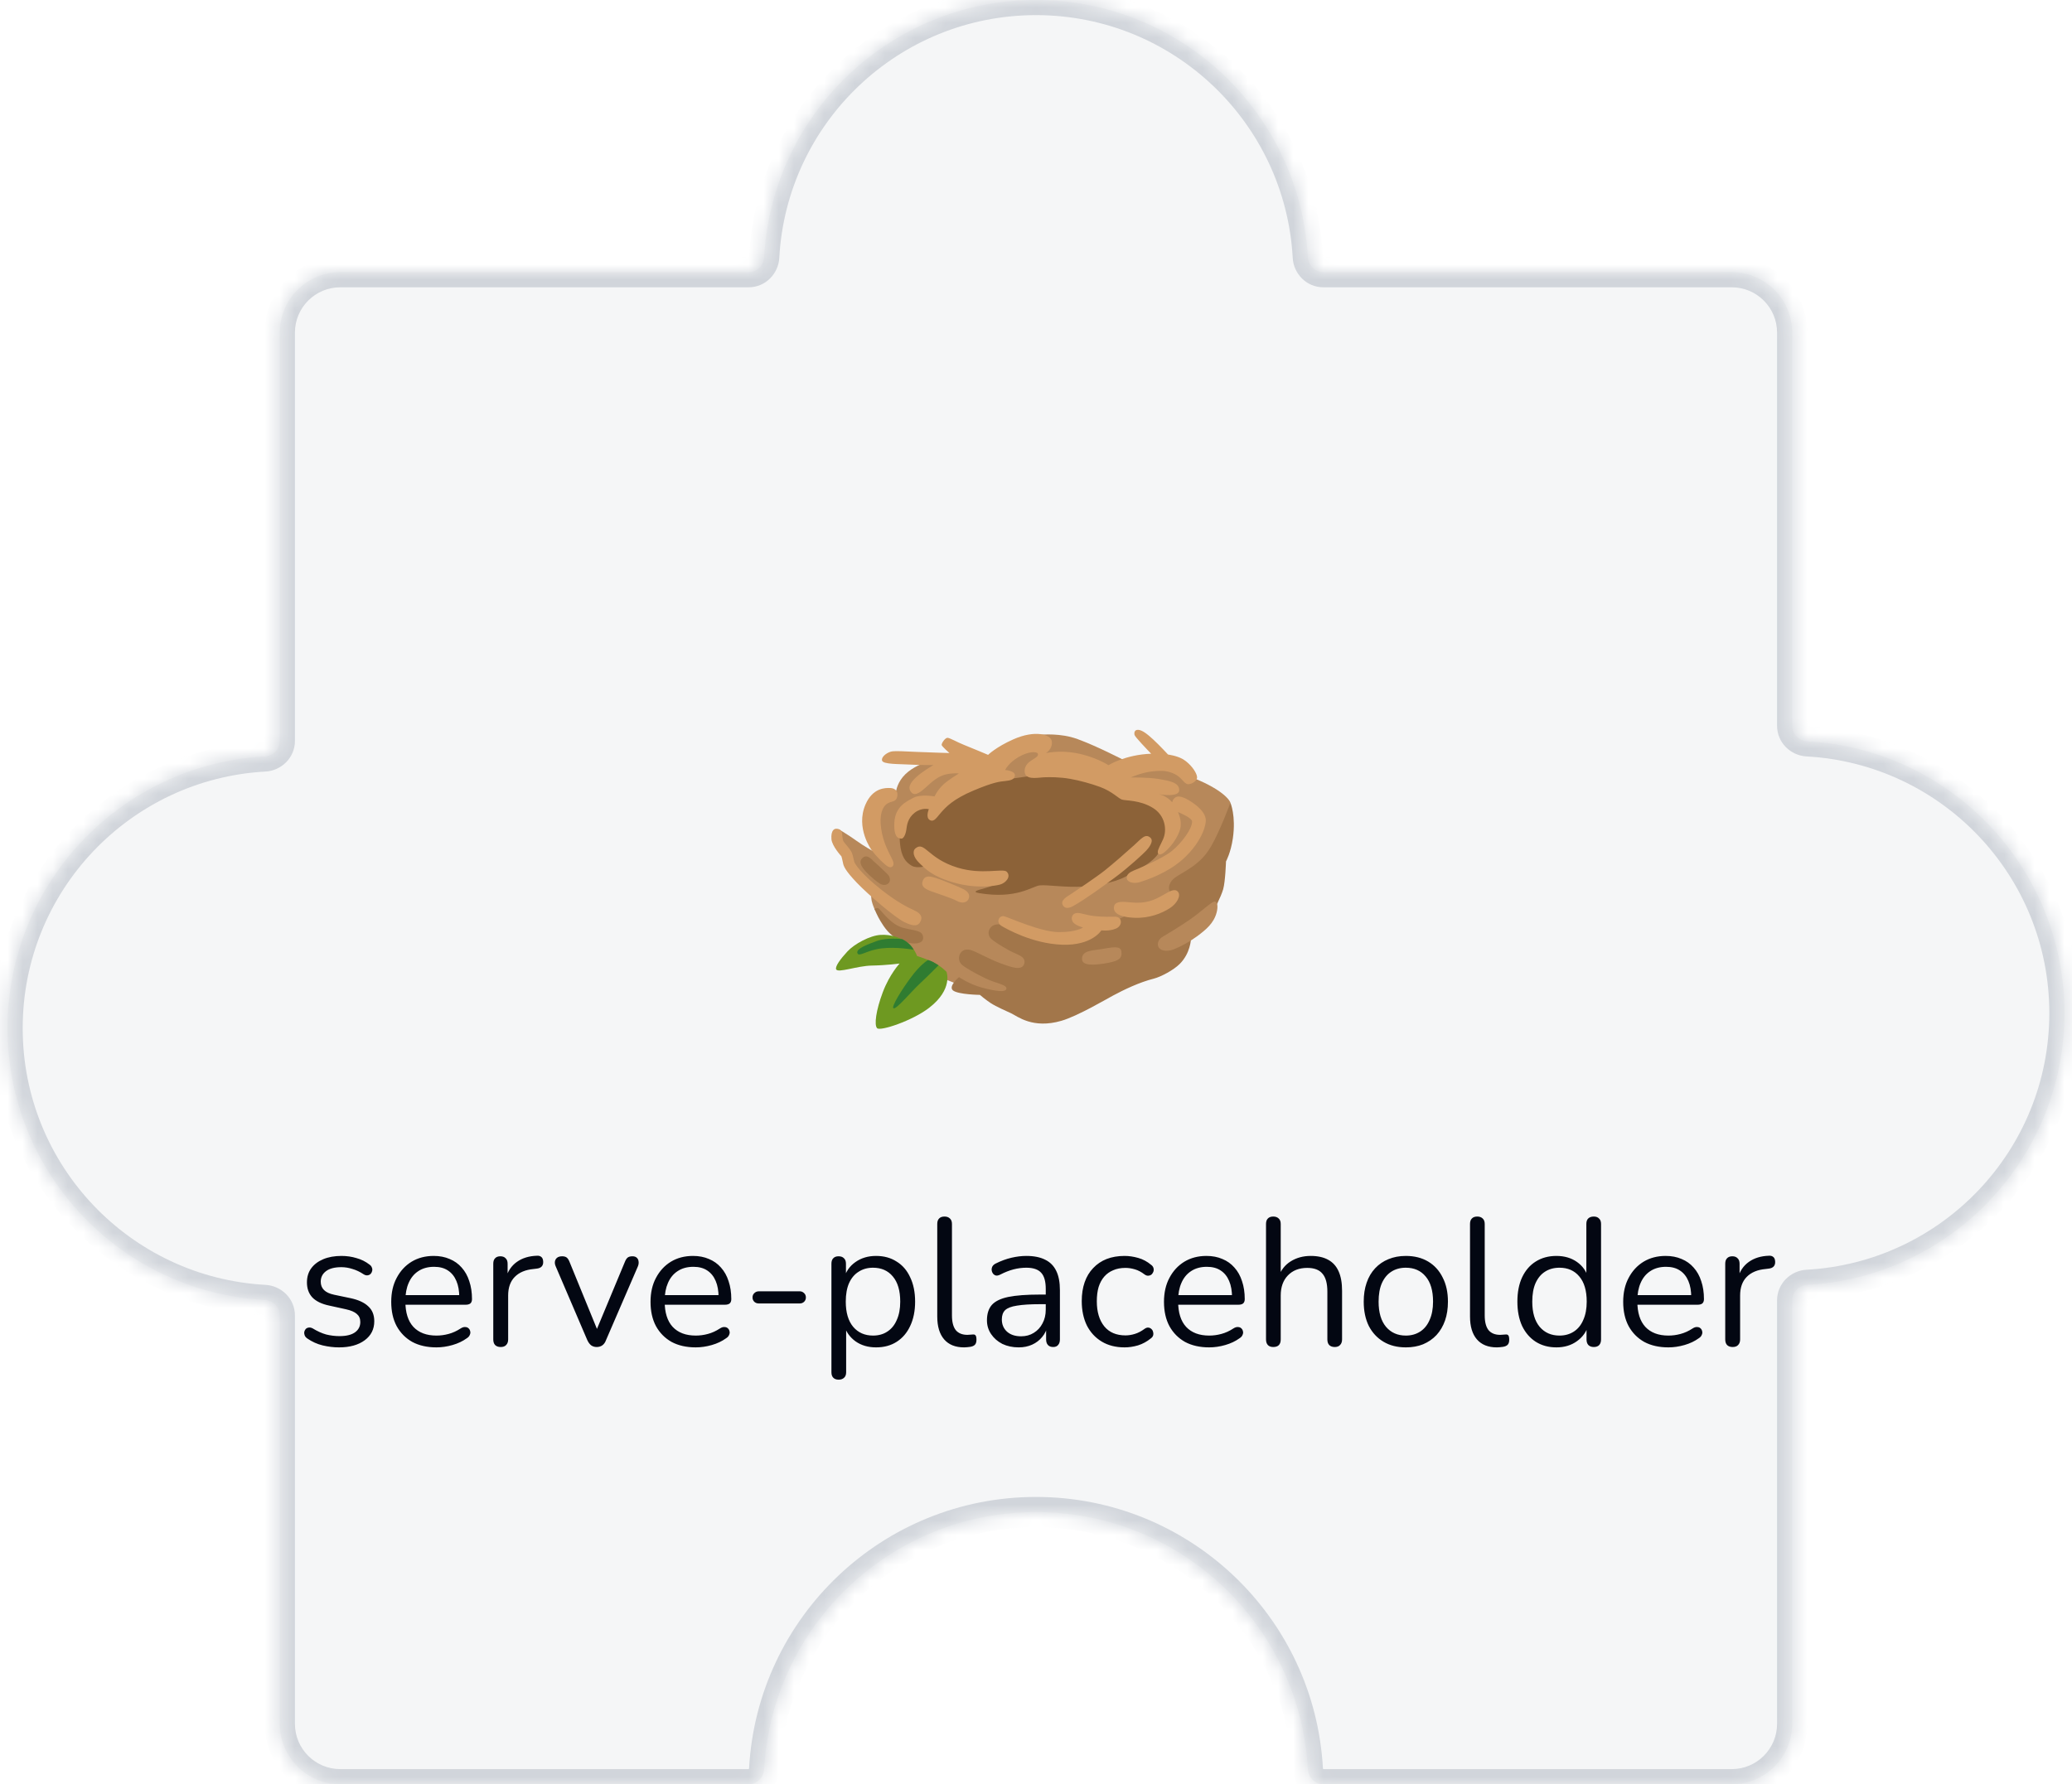 <svg width="137" height="118" viewBox="0 0 137 118" fill="none" xmlns="http://www.w3.org/2000/svg">
<mask id="path-1-inside-1_673_10155" fill="white">
<path fill-rule="evenodd" clip-rule="evenodd" d="M87.5 18C86.948 18 86.503 17.552 86.473 17C85.954 7.524 78.106 0 68.5 0C58.894 0 51.046 7.524 50.527 17C50.497 17.552 50.052 18 49.5 18L22.5 18C20.291 18 18.5 19.791 18.5 22L18.5 49C18.5 49.552 18.052 49.997 17.5 50.027C8.024 50.546 0.5 58.394 0.5 68C0.5 77.606 8.024 85.454 17.5 85.973C18.052 86.003 18.5 86.448 18.5 87L18.5 114C18.5 116.209 20.291 118 22.5 118L49.5 118C50.052 118 50.497 117.552 50.527 117C51.046 107.524 58.894 100 68.5 100C78.106 100 85.954 107.524 86.473 117C86.503 117.552 86.948 118 87.5 118L114.5 118C116.709 118 118.5 116.209 118.5 114V86C118.5 85.448 118.948 85.003 119.5 84.973C128.976 84.454 136.5 76.606 136.5 67C136.5 57.394 128.976 49.546 119.5 49.027C118.948 48.997 118.5 48.552 118.5 48L118.5 22C118.5 19.791 116.709 18 114.5 18L87.5 18Z"/>
</mask>
<path fill-rule="evenodd" clip-rule="evenodd" d="M87.5 18C86.948 18 86.503 17.552 86.473 17C85.954 7.524 78.106 0 68.5 0C58.894 0 51.046 7.524 50.527 17C50.497 17.552 50.052 18 49.5 18L22.5 18C20.291 18 18.5 19.791 18.5 22L18.5 49C18.5 49.552 18.052 49.997 17.5 50.027C8.024 50.546 0.5 58.394 0.5 68C0.5 77.606 8.024 85.454 17.5 85.973C18.052 86.003 18.5 86.448 18.5 87L18.5 114C18.5 116.209 20.291 118 22.5 118L49.5 118C50.052 118 50.497 117.552 50.527 117C51.046 107.524 58.894 100 68.5 100C78.106 100 85.954 107.524 86.473 117C86.503 117.552 86.948 118 87.5 118L114.5 118C116.709 118 118.5 116.209 118.5 114V86C118.5 85.448 118.948 85.003 119.5 84.973C128.976 84.454 136.5 76.606 136.5 67C136.5 57.394 128.976 49.546 119.5 49.027C118.948 48.997 118.5 48.552 118.5 48L118.5 22C118.5 19.791 116.709 18 114.5 18L87.5 18Z" fill="#D1D5DB" fill-opacity="0.2"/>
<path d="M18.5 22L17.5 22L17.5 22L18.5 22ZM18.5 114L17.5 114V114H18.5ZM119.5 49.027L119.555 48.029L119.5 49.027ZM119.5 84.973L119.445 83.974L119.5 84.973ZM50.527 117L49.529 116.945L50.527 117ZM18.5 49L17.5 49L18.5 49ZM17.5 50.027L17.555 51.026L17.5 50.027ZM17.5 85.973L17.445 86.971L17.5 85.973ZM18.5 87L17.5 87L18.5 87ZM50.527 17L49.529 16.945L50.527 17ZM86.473 117L87.471 116.945L86.473 117ZM86.473 17L85.474 17.055L86.473 17ZM68.5 1C77.572 1 84.984 8.106 85.474 17.055L87.471 16.945C86.924 6.942 78.64 -1 68.5 -1V1ZM51.526 17.055C52.016 8.106 59.428 1 68.5 1V-1C58.36 -1 50.077 6.942 49.529 16.945L51.526 17.055ZM49.5 17L22.5 17V19L49.5 19V17ZM22.5 17C19.739 17 17.5 19.239 17.5 22H19.5C19.5 20.343 20.843 19 22.5 19V17ZM17.5 22L17.5 49L19.5 49L19.5 22L17.5 22ZM17.445 49.029C7.442 49.577 -0.5 57.86 -0.5 68H1.5C1.5 58.928 8.606 51.516 17.555 51.026L17.445 49.029ZM-0.5 68C-0.5 78.14 7.442 86.424 17.445 86.971L17.555 84.974C8.606 84.484 1.5 77.072 1.5 68H-0.5ZM17.5 87L17.5 114L19.5 114L19.5 87L17.5 87ZM17.5 114C17.5 116.761 19.739 119 22.5 119V117C20.843 117 19.5 115.657 19.5 114H17.5ZM22.5 119L49.5 119V117L22.5 117V119ZM51.526 117.055C52.016 108.106 59.428 101 68.5 101V99C58.36 99 50.077 106.942 49.529 116.945L51.526 117.055ZM68.5 101C77.572 101 84.984 108.106 85.474 117.055L87.471 116.945C86.924 106.942 78.64 99 68.5 99V101ZM87.5 119L114.5 119V117L87.5 117V119ZM114.5 119C117.261 119 119.5 116.761 119.5 114H117.5C117.5 115.657 116.157 117 114.5 117V119ZM119.5 114V86H117.5V114H119.5ZM119.555 85.971C129.558 85.424 137.5 77.14 137.5 67H135.5C135.5 76.072 128.394 83.484 119.445 83.974L119.555 85.971ZM137.5 67C137.5 56.86 129.558 48.577 119.555 48.029L119.445 50.026C128.394 50.516 135.5 57.928 135.5 67H137.5ZM119.5 48L119.5 22H117.5L117.5 48H119.5ZM119.5 22C119.5 19.239 117.261 17 114.5 17V19C116.157 19 117.5 20.343 117.5 22H119.5ZM114.5 17L87.5 17V19L114.5 19V17ZM119.555 48.029C119.533 48.028 119.516 48.019 119.506 48.008C119.501 48.003 119.5 48 119.5 48C119.5 48 119.5 48 119.5 48.001C119.5 48.001 119.5 48.001 119.5 48H117.5C117.5 49.118 118.399 49.968 119.445 50.026L119.555 48.029ZM119.5 86C119.5 85.999 119.5 85.999 119.5 85.999C119.5 86 119.5 86 119.5 86C119.5 86 119.501 85.997 119.506 85.992C119.516 85.981 119.533 85.972 119.555 85.971L119.445 83.974C118.399 84.031 117.5 84.882 117.5 86H119.5ZM49.5 119C50.618 119 51.468 118.101 51.526 117.055L49.529 116.945C49.528 116.967 49.519 116.984 49.508 116.994C49.503 116.999 49.5 117 49.5 117C49.5 117 49.5 117 49.501 117C49.501 117 49.501 117 49.5 117V119ZM17.5 49C17.5 49.001 17.5 49.001 17.5 49.001C17.5 49 17.5 49 17.5 49C17.5 49 17.499 49.003 17.494 49.008C17.484 49.019 17.467 49.028 17.445 49.029L17.555 51.026C18.601 50.968 19.5 50.118 19.5 49L17.5 49ZM17.445 86.971C17.467 86.972 17.484 86.981 17.494 86.992C17.499 86.997 17.5 87 17.5 87C17.5 87 17.5 87 17.5 86.999C17.5 86.999 17.5 86.999 17.5 87L19.5 87C19.5 85.882 18.601 85.031 17.555 84.974L17.445 86.971ZM49.529 16.945C49.528 16.967 49.519 16.984 49.508 16.994C49.503 16.999 49.5 17 49.5 17C49.5 17 49.5 17 49.501 17C49.501 17 49.501 17 49.5 17V19C50.618 19 51.468 18.101 51.526 17.055L49.529 16.945ZM85.474 117.055C85.531 118.101 86.382 119 87.5 119V117C87.499 117 87.499 117 87.499 117C87.5 117 87.5 117 87.5 117C87.5 117 87.497 116.999 87.492 116.994C87.481 116.984 87.472 116.967 87.471 116.945L85.474 117.055ZM85.474 17.055C85.531 18.101 86.382 19 87.5 19V17C87.499 17 87.499 17 87.499 17C87.5 17 87.5 17 87.5 17C87.5 17 87.497 16.999 87.492 16.994C87.481 16.984 87.472 16.967 87.471 16.945L85.474 17.055Z" fill="#D1D5DB" mask="url(#path-1-inside-1_673_10155)"/>
<path d="M22.419 89.108C22.059 89.108 21.695 89.064 21.327 88.976C20.967 88.888 20.631 88.736 20.319 88.52C20.239 88.464 20.183 88.4 20.151 88.328C20.119 88.248 20.107 88.172 20.115 88.1C20.131 88.02 20.163 87.952 20.211 87.896C20.267 87.84 20.331 87.808 20.403 87.8C20.483 87.784 20.571 87.8 20.667 87.848C20.979 88.04 21.279 88.176 21.567 88.256C21.863 88.328 22.155 88.364 22.443 88.364C22.899 88.364 23.243 88.28 23.475 88.112C23.707 87.944 23.823 87.716 23.823 87.428C23.823 87.204 23.747 87.028 23.595 86.9C23.443 86.764 23.203 86.66 22.875 86.588L21.783 86.348C21.279 86.244 20.903 86.064 20.655 85.808C20.415 85.552 20.295 85.22 20.295 84.812C20.295 84.452 20.387 84.144 20.571 83.888C20.763 83.624 21.031 83.42 21.375 83.276C21.719 83.132 22.119 83.06 22.575 83.06C22.927 83.06 23.259 83.108 23.571 83.204C23.891 83.292 24.179 83.436 24.435 83.636C24.515 83.692 24.567 83.76 24.591 83.84C24.623 83.912 24.627 83.988 24.603 84.068C24.587 84.14 24.551 84.204 24.495 84.26C24.439 84.308 24.371 84.336 24.291 84.344C24.211 84.352 24.127 84.328 24.039 84.272C23.799 84.112 23.555 83.996 23.307 83.924C23.059 83.844 22.815 83.804 22.575 83.804C22.127 83.804 21.787 83.892 21.555 84.068C21.323 84.244 21.207 84.476 21.207 84.764C21.207 84.988 21.279 85.172 21.423 85.316C21.567 85.46 21.791 85.564 22.095 85.628L23.187 85.856C23.707 85.968 24.095 86.148 24.351 86.396C24.615 86.636 24.747 86.964 24.747 87.38C24.747 87.908 24.535 88.328 24.111 88.64C23.687 88.952 23.123 89.108 22.419 89.108ZM28.856 89.108C28.24 89.108 27.708 88.988 27.26 88.748C26.82 88.5 26.476 88.152 26.228 87.704C25.988 87.256 25.868 86.72 25.868 86.096C25.868 85.488 25.988 84.96 26.228 84.512C26.468 84.056 26.796 83.7 27.212 83.444C27.636 83.188 28.124 83.06 28.676 83.06C29.068 83.06 29.42 83.128 29.732 83.264C30.044 83.392 30.308 83.58 30.524 83.828C30.748 84.076 30.916 84.376 31.028 84.728C31.148 85.08 31.208 85.476 31.208 85.916C31.208 86.044 31.172 86.14 31.1 86.204C31.028 86.26 30.924 86.288 30.788 86.288H26.612V85.652H30.56L30.368 85.808C30.368 85.376 30.304 85.012 30.176 84.716C30.048 84.412 29.86 84.18 29.612 84.02C29.372 83.86 29.068 83.78 28.7 83.78C28.292 83.78 27.944 83.876 27.656 84.068C27.376 84.252 27.164 84.512 27.02 84.848C26.876 85.176 26.804 85.56 26.804 86V86.072C26.804 86.808 26.98 87.368 27.332 87.752C27.692 88.136 28.2 88.328 28.856 88.328C29.128 88.328 29.396 88.292 29.66 88.22C29.932 88.148 30.196 88.028 30.452 87.86C30.564 87.788 30.664 87.756 30.752 87.764C30.848 87.764 30.924 87.792 30.98 87.848C31.036 87.896 31.072 87.96 31.088 88.04C31.112 88.112 31.104 88.192 31.064 88.28C31.032 88.368 30.964 88.444 30.86 88.508C30.596 88.7 30.284 88.848 29.924 88.952C29.564 89.056 29.208 89.108 28.856 89.108ZM33.107 89.084C32.947 89.084 32.823 89.04 32.735 88.952C32.655 88.864 32.615 88.74 32.615 88.58V83.576C32.615 83.416 32.655 83.296 32.735 83.216C32.815 83.128 32.931 83.084 33.083 83.084C33.235 83.084 33.351 83.128 33.431 83.216C33.519 83.296 33.563 83.416 33.563 83.576V84.548H33.443C33.571 84.076 33.815 83.712 34.175 83.456C34.535 83.2 34.979 83.064 35.507 83.048C35.627 83.04 35.723 83.068 35.795 83.132C35.867 83.188 35.907 83.288 35.915 83.432C35.923 83.568 35.891 83.676 35.819 83.756C35.747 83.836 35.635 83.884 35.483 83.9L35.291 83.924C34.747 83.972 34.327 84.148 34.031 84.452C33.743 84.748 33.599 85.156 33.599 85.676V88.58C33.599 88.74 33.555 88.864 33.467 88.952C33.387 89.04 33.267 89.084 33.107 89.084ZM39.451 89.084C39.315 89.084 39.195 89.048 39.091 88.976C38.987 88.896 38.899 88.776 38.827 88.616L36.751 83.768C36.695 83.648 36.675 83.536 36.691 83.432C36.707 83.328 36.755 83.244 36.835 83.18C36.915 83.116 37.027 83.084 37.171 83.084C37.299 83.084 37.399 83.112 37.471 83.168C37.543 83.224 37.607 83.324 37.663 83.468L39.631 88.28H39.307L41.311 83.468C41.367 83.324 41.431 83.224 41.503 83.168C41.575 83.112 41.679 83.084 41.815 83.084C41.943 83.084 42.039 83.116 42.103 83.18C42.175 83.244 42.215 83.328 42.223 83.432C42.239 83.528 42.223 83.636 42.175 83.756L40.075 88.616C40.019 88.776 39.935 88.896 39.823 88.976C39.719 89.048 39.595 89.084 39.451 89.084ZM46.001 89.108C45.385 89.108 44.853 88.988 44.405 88.748C43.965 88.5 43.621 88.152 43.373 87.704C43.133 87.256 43.013 86.72 43.013 86.096C43.013 85.488 43.133 84.96 43.373 84.512C43.613 84.056 43.941 83.7 44.357 83.444C44.781 83.188 45.269 83.06 45.821 83.06C46.213 83.06 46.565 83.128 46.877 83.264C47.189 83.392 47.453 83.58 47.669 83.828C47.893 84.076 48.061 84.376 48.173 84.728C48.293 85.08 48.353 85.476 48.353 85.916C48.353 86.044 48.317 86.14 48.245 86.204C48.173 86.26 48.069 86.288 47.933 86.288H43.757V85.652H47.705L47.513 85.808C47.513 85.376 47.449 85.012 47.321 84.716C47.193 84.412 47.005 84.18 46.757 84.02C46.517 83.86 46.213 83.78 45.845 83.78C45.437 83.78 45.089 83.876 44.801 84.068C44.521 84.252 44.309 84.512 44.165 84.848C44.021 85.176 43.949 85.56 43.949 86V86.072C43.949 86.808 44.125 87.368 44.477 87.752C44.837 88.136 45.345 88.328 46.001 88.328C46.273 88.328 46.541 88.292 46.805 88.22C47.077 88.148 47.341 88.028 47.597 87.86C47.709 87.788 47.809 87.756 47.897 87.764C47.993 87.764 48.069 87.792 48.125 87.848C48.181 87.896 48.217 87.96 48.233 88.04C48.257 88.112 48.249 88.192 48.209 88.28C48.177 88.368 48.109 88.444 48.005 88.508C47.741 88.7 47.429 88.848 47.069 88.952C46.709 89.056 46.353 89.108 46.001 89.108ZM50.177 86.204C50.057 86.204 49.957 86.168 49.877 86.096C49.797 86.016 49.757 85.92 49.757 85.808C49.757 85.688 49.797 85.592 49.877 85.52C49.957 85.44 50.057 85.4 50.177 85.4H52.877C52.989 85.4 53.085 85.44 53.165 85.52C53.245 85.592 53.285 85.688 53.285 85.808C53.285 85.92 53.245 86.016 53.165 86.096C53.085 86.168 52.989 86.204 52.877 86.204H50.177ZM55.455 91.244C55.294 91.244 55.175 91.2 55.094 91.112C55.014 91.032 54.974 90.912 54.974 90.752V83.576C54.974 83.416 55.014 83.296 55.094 83.216C55.175 83.128 55.291 83.084 55.443 83.084C55.602 83.084 55.722 83.128 55.803 83.216C55.891 83.296 55.934 83.416 55.934 83.576V84.716L55.803 84.548C55.931 84.092 56.182 83.732 56.559 83.468C56.943 83.196 57.398 83.06 57.926 83.06C58.447 83.06 58.898 83.184 59.282 83.432C59.675 83.672 59.974 84.02 60.182 84.476C60.398 84.924 60.507 85.46 60.507 86.084C60.507 86.7 60.398 87.236 60.182 87.692C59.974 88.14 59.678 88.488 59.294 88.736C58.91 88.984 58.455 89.108 57.926 89.108C57.398 89.108 56.947 88.976 56.571 88.712C56.194 88.44 55.938 88.08 55.803 87.632H55.947V90.752C55.947 90.912 55.903 91.032 55.815 91.112C55.727 91.2 55.606 91.244 55.455 91.244ZM57.722 88.328C58.09 88.328 58.407 88.24 58.67 88.064C58.943 87.888 59.151 87.632 59.294 87.296C59.447 86.96 59.523 86.556 59.523 86.084C59.523 85.356 59.358 84.8 59.031 84.416C58.711 84.032 58.275 83.84 57.722 83.84C57.362 83.84 57.047 83.928 56.775 84.104C56.502 84.272 56.291 84.524 56.139 84.86C55.995 85.188 55.922 85.596 55.922 86.084C55.922 86.804 56.087 87.36 56.414 87.752C56.742 88.136 57.178 88.328 57.722 88.328ZM63.747 89.108C63.171 89.108 62.731 88.932 62.427 88.58C62.123 88.228 61.971 87.724 61.971 87.068V80.948C61.971 80.788 62.011 80.668 62.091 80.588C62.171 80.5 62.291 80.456 62.451 80.456C62.603 80.456 62.723 80.5 62.811 80.588C62.899 80.668 62.943 80.788 62.943 80.948V86.996C62.943 87.428 63.027 87.752 63.195 87.968C63.371 88.176 63.627 88.28 63.963 88.28C64.035 88.28 64.099 88.276 64.155 88.268C64.211 88.26 64.267 88.256 64.323 88.256C64.411 88.248 64.471 88.268 64.503 88.316C64.543 88.364 64.563 88.46 64.563 88.604C64.563 88.748 64.531 88.856 64.467 88.928C64.403 89 64.299 89.048 64.155 89.072C64.091 89.08 64.023 89.088 63.951 89.096C63.879 89.104 63.811 89.108 63.747 89.108ZM67.357 89.108C66.957 89.108 66.597 89.032 66.277 88.88C65.965 88.72 65.717 88.504 65.533 88.232C65.349 87.96 65.257 87.656 65.257 87.32C65.257 86.888 65.365 86.548 65.581 86.3C65.805 86.052 66.169 85.876 66.673 85.772C67.185 85.668 67.881 85.616 68.761 85.616H69.301V86.252H68.773C68.125 86.252 67.613 86.284 67.237 86.348C66.869 86.404 66.609 86.504 66.457 86.648C66.313 86.792 66.241 86.996 66.241 87.26C66.241 87.588 66.353 87.856 66.577 88.064C66.809 88.272 67.121 88.376 67.513 88.376C67.833 88.376 68.113 88.3 68.353 88.148C68.601 87.996 68.793 87.788 68.929 87.524C69.073 87.26 69.145 86.956 69.145 86.612V85.244C69.145 84.748 69.045 84.392 68.845 84.176C68.645 83.952 68.317 83.84 67.861 83.84C67.581 83.84 67.301 83.876 67.021 83.948C66.741 84.02 66.445 84.136 66.133 84.296C66.021 84.352 65.925 84.372 65.845 84.356C65.765 84.332 65.701 84.288 65.653 84.224C65.605 84.16 65.577 84.088 65.569 84.008C65.561 83.92 65.577 83.836 65.617 83.756C65.665 83.676 65.737 83.612 65.833 83.564C66.185 83.388 66.533 83.26 66.877 83.18C67.221 83.1 67.549 83.06 67.861 83.06C68.365 83.06 68.781 83.144 69.109 83.312C69.437 83.472 69.681 83.72 69.841 84.056C70.001 84.384 70.081 84.808 70.081 85.328V88.58C70.081 88.74 70.041 88.864 69.961 88.952C69.889 89.04 69.781 89.084 69.637 89.084C69.485 89.084 69.369 89.04 69.289 88.952C69.209 88.864 69.169 88.74 69.169 88.58V87.644H69.277C69.213 87.948 69.089 88.208 68.905 88.424C68.729 88.64 68.509 88.808 68.245 88.928C67.981 89.048 67.685 89.108 67.357 89.108ZM74.357 89.108C73.773 89.108 73.269 88.98 72.845 88.724C72.421 88.468 72.093 88.112 71.861 87.656C71.637 87.192 71.525 86.656 71.525 86.048C71.525 85.584 71.589 85.168 71.717 84.8C71.845 84.432 72.033 84.12 72.281 83.864C72.529 83.6 72.825 83.4 73.169 83.264C73.521 83.128 73.917 83.06 74.357 83.06C74.645 83.06 74.945 83.104 75.257 83.192C75.569 83.28 75.853 83.432 76.109 83.648C76.189 83.704 76.241 83.772 76.265 83.852C76.289 83.932 76.289 84.012 76.265 84.092C76.241 84.164 76.201 84.228 76.145 84.284C76.089 84.332 76.017 84.36 75.929 84.368C75.849 84.376 75.765 84.348 75.677 84.284C75.469 84.124 75.257 84.012 75.041 83.948C74.825 83.884 74.617 83.852 74.417 83.852C74.105 83.852 73.833 83.904 73.601 84.008C73.369 84.104 73.173 84.244 73.013 84.428C72.853 84.612 72.729 84.84 72.641 85.112C72.561 85.384 72.521 85.7 72.521 86.06C72.521 86.756 72.685 87.308 73.013 87.716C73.341 88.116 73.809 88.316 74.417 88.316C74.617 88.316 74.821 88.284 75.029 88.22C75.245 88.156 75.461 88.044 75.677 87.884C75.765 87.82 75.849 87.792 75.929 87.8C76.009 87.808 76.077 87.84 76.133 87.896C76.189 87.944 76.225 88.008 76.241 88.088C76.265 88.168 76.265 88.248 76.241 88.328C76.217 88.4 76.165 88.464 76.085 88.52C75.829 88.728 75.549 88.88 75.245 88.976C74.941 89.064 74.645 89.108 74.357 89.108ZM79.95 89.108C79.334 89.108 78.802 88.988 78.354 88.748C77.914 88.5 77.57 88.152 77.322 87.704C77.082 87.256 76.962 86.72 76.962 86.096C76.962 85.488 77.082 84.96 77.322 84.512C77.562 84.056 77.89 83.7 78.306 83.444C78.73 83.188 79.218 83.06 79.77 83.06C80.162 83.06 80.514 83.128 80.826 83.264C81.138 83.392 81.402 83.58 81.618 83.828C81.842 84.076 82.01 84.376 82.122 84.728C82.242 85.08 82.302 85.476 82.302 85.916C82.302 86.044 82.266 86.14 82.194 86.204C82.122 86.26 82.018 86.288 81.882 86.288H77.706V85.652H81.654L81.462 85.808C81.462 85.376 81.398 85.012 81.27 84.716C81.142 84.412 80.954 84.18 80.706 84.02C80.466 83.86 80.162 83.78 79.794 83.78C79.386 83.78 79.038 83.876 78.75 84.068C78.47 84.252 78.258 84.512 78.114 84.848C77.97 85.176 77.898 85.56 77.898 86V86.072C77.898 86.808 78.074 87.368 78.426 87.752C78.786 88.136 79.294 88.328 79.95 88.328C80.222 88.328 80.49 88.292 80.754 88.22C81.026 88.148 81.29 88.028 81.546 87.86C81.658 87.788 81.758 87.756 81.846 87.764C81.942 87.764 82.018 87.792 82.074 87.848C82.13 87.896 82.166 87.96 82.182 88.04C82.206 88.112 82.198 88.192 82.158 88.28C82.126 88.368 82.058 88.444 81.954 88.508C81.69 88.7 81.378 88.848 81.018 88.952C80.658 89.056 80.302 89.108 79.95 89.108ZM84.189 89.084C84.029 89.084 83.909 89.04 83.829 88.952C83.749 88.864 83.709 88.74 83.709 88.58V80.948C83.709 80.788 83.749 80.668 83.829 80.588C83.909 80.5 84.029 80.456 84.189 80.456C84.341 80.456 84.461 80.5 84.549 80.588C84.637 80.668 84.681 80.788 84.681 80.948V84.464H84.525C84.693 84 84.965 83.652 85.341 83.42C85.725 83.18 86.165 83.06 86.661 83.06C87.125 83.06 87.509 83.144 87.813 83.312C88.125 83.48 88.357 83.736 88.509 84.08C88.661 84.416 88.737 84.844 88.737 85.364V88.58C88.737 88.74 88.693 88.864 88.605 88.952C88.525 89.04 88.409 89.084 88.257 89.084C88.097 89.084 87.973 89.04 87.885 88.952C87.805 88.864 87.765 88.74 87.765 88.58V85.424C87.765 84.88 87.657 84.484 87.441 84.236C87.233 83.98 86.897 83.852 86.433 83.852C85.897 83.852 85.469 84.02 85.149 84.356C84.837 84.684 84.681 85.124 84.681 85.676V88.58C84.681 88.916 84.517 89.084 84.189 89.084ZM92.953 89.108C92.385 89.108 91.893 88.984 91.477 88.736C91.061 88.488 90.737 88.14 90.505 87.692C90.281 87.236 90.169 86.7 90.169 86.084C90.169 85.62 90.233 85.204 90.361 84.836C90.489 84.46 90.677 84.14 90.925 83.876C91.173 83.612 91.465 83.412 91.801 83.276C92.145 83.132 92.529 83.06 92.953 83.06C93.521 83.06 94.013 83.184 94.429 83.432C94.845 83.68 95.165 84.032 95.389 84.488C95.621 84.936 95.737 85.468 95.737 86.084C95.737 86.548 95.673 86.964 95.545 87.332C95.417 87.7 95.229 88.02 94.981 88.292C94.733 88.556 94.437 88.76 94.093 88.904C93.757 89.04 93.377 89.108 92.953 89.108ZM92.953 88.328C93.313 88.328 93.629 88.24 93.901 88.064C94.173 87.888 94.381 87.632 94.525 87.296C94.677 86.96 94.753 86.556 94.753 86.084C94.753 85.356 94.589 84.8 94.261 84.416C93.941 84.032 93.505 83.84 92.953 83.84C92.585 83.84 92.265 83.928 91.993 84.104C91.729 84.272 91.521 84.524 91.369 84.86C91.225 85.188 91.153 85.596 91.153 86.084C91.153 86.804 91.317 87.36 91.645 87.752C91.973 88.136 92.409 88.328 92.953 88.328ZM98.973 89.108C98.397 89.108 97.957 88.932 97.653 88.58C97.349 88.228 97.197 87.724 97.197 87.068V80.948C97.197 80.788 97.237 80.668 97.317 80.588C97.397 80.5 97.517 80.456 97.677 80.456C97.829 80.456 97.949 80.5 98.037 80.588C98.125 80.668 98.169 80.788 98.169 80.948V86.996C98.169 87.428 98.253 87.752 98.421 87.968C98.597 88.176 98.853 88.28 99.189 88.28C99.261 88.28 99.325 88.276 99.381 88.268C99.437 88.26 99.493 88.256 99.549 88.256C99.637 88.248 99.697 88.268 99.729 88.316C99.769 88.364 99.789 88.46 99.789 88.604C99.789 88.748 99.757 88.856 99.693 88.928C99.629 89 99.525 89.048 99.381 89.072C99.317 89.08 99.249 89.088 99.177 89.096C99.105 89.104 99.037 89.108 98.973 89.108ZM102.909 89.108C102.389 89.108 101.933 88.984 101.541 88.736C101.157 88.488 100.857 88.14 100.641 87.692C100.433 87.236 100.329 86.7 100.329 86.084C100.329 85.46 100.433 84.924 100.641 84.476C100.857 84.02 101.157 83.672 101.541 83.432C101.933 83.184 102.389 83.06 102.909 83.06C103.437 83.06 103.889 83.192 104.265 83.456C104.641 83.72 104.893 84.076 105.021 84.524H104.889V80.948C104.889 80.788 104.929 80.668 105.009 80.588C105.097 80.5 105.221 80.456 105.381 80.456C105.533 80.456 105.649 80.5 105.729 80.588C105.817 80.668 105.861 80.788 105.861 80.948V88.58C105.861 88.74 105.821 88.864 105.741 88.952C105.661 89.04 105.541 89.084 105.381 89.084C105.229 89.084 105.109 89.04 105.021 88.952C104.941 88.864 104.901 88.74 104.901 88.58V87.44L105.033 87.608C104.905 88.064 104.649 88.428 104.265 88.7C103.889 88.972 103.437 89.108 102.909 89.108ZM103.113 88.328C103.473 88.328 103.789 88.24 104.061 88.064C104.333 87.888 104.541 87.632 104.685 87.296C104.837 86.96 104.913 86.556 104.913 86.084C104.913 85.356 104.749 84.8 104.421 84.416C104.101 84.032 103.665 83.84 103.113 83.84C102.745 83.84 102.425 83.928 102.153 84.104C101.889 84.272 101.681 84.524 101.529 84.86C101.385 85.188 101.313 85.596 101.313 86.084C101.313 86.804 101.477 87.36 101.805 87.752C102.133 88.136 102.569 88.328 103.113 88.328ZM110.313 89.108C109.697 89.108 109.165 88.988 108.717 88.748C108.277 88.5 107.933 88.152 107.685 87.704C107.445 87.256 107.325 86.72 107.325 86.096C107.325 85.488 107.445 84.96 107.685 84.512C107.925 84.056 108.253 83.7 108.669 83.444C109.093 83.188 109.581 83.06 110.133 83.06C110.525 83.06 110.877 83.128 111.189 83.264C111.501 83.392 111.765 83.58 111.981 83.828C112.205 84.076 112.373 84.376 112.485 84.728C112.605 85.08 112.665 85.476 112.665 85.916C112.665 86.044 112.629 86.14 112.557 86.204C112.485 86.26 112.381 86.288 112.245 86.288H108.069V85.652H112.017L111.825 85.808C111.825 85.376 111.761 85.012 111.633 84.716C111.505 84.412 111.317 84.18 111.069 84.02C110.829 83.86 110.525 83.78 110.157 83.78C109.749 83.78 109.401 83.876 109.113 84.068C108.833 84.252 108.621 84.512 108.477 84.848C108.333 85.176 108.261 85.56 108.261 86V86.072C108.261 86.808 108.437 87.368 108.789 87.752C109.149 88.136 109.657 88.328 110.313 88.328C110.585 88.328 110.853 88.292 111.117 88.22C111.389 88.148 111.653 88.028 111.909 87.86C112.021 87.788 112.121 87.756 112.209 87.764C112.305 87.764 112.381 87.792 112.437 87.848C112.493 87.896 112.529 87.96 112.545 88.04C112.569 88.112 112.561 88.192 112.521 88.28C112.489 88.368 112.421 88.444 112.317 88.508C112.053 88.7 111.741 88.848 111.381 88.952C111.021 89.056 110.665 89.108 110.313 89.108ZM114.564 89.084C114.404 89.084 114.28 89.04 114.192 88.952C114.112 88.864 114.072 88.74 114.072 88.58V83.576C114.072 83.416 114.112 83.296 114.192 83.216C114.272 83.128 114.388 83.084 114.54 83.084C114.692 83.084 114.808 83.128 114.888 83.216C114.976 83.296 115.02 83.416 115.02 83.576V84.548H114.9C115.028 84.076 115.272 83.712 115.632 83.456C115.992 83.2 116.436 83.064 116.964 83.048C117.084 83.04 117.18 83.068 117.252 83.132C117.324 83.188 117.364 83.288 117.372 83.432C117.38 83.568 117.348 83.676 117.276 83.756C117.204 83.836 117.092 83.884 116.94 83.9L116.748 83.924C116.204 83.972 115.784 84.148 115.488 84.452C115.2 84.748 115.056 85.156 115.056 85.676V88.58C115.056 88.74 115.012 88.864 114.924 88.952C114.844 89.04 114.724 89.084 114.564 89.084Z" fill="#030712"/>
<g clip-path="url(#clip0_673_10155)">
<path d="M62.22 64.65L60.214 63.6L59.387 61.655L57.84 60.166C57.84 60.166 57.692 59.835 57.635 59.577C57.587 59.354 57.587 58.866 57.587 58.866L56.178 57.228L55.69 56.066L55.438 54.83C55.438 54.83 56.127 55.239 56.615 55.594C57.103 55.948 57.716 56.287 57.716 56.287L57.913 54.651L58.4 52.715L59.26 52.278C59.26 52.278 59.343 51.704 59.866 51.199C60.389 50.694 61.078 50.475 61.078 50.475L63.891 50.307L66.299 50.121L68.657 48.605C68.657 48.605 69.701 48.469 70.797 48.74C71.893 49.012 74.586 50.407 74.586 50.407L78.256 50.626L79.066 51.518C79.066 51.518 79.998 51.882 80.682 52.378C81.303 52.827 81.358 53.098 81.358 53.098L80.7 56.202L78.14 60.177L74.813 61.587L67.378 64.808L66.726 65.923L63.904 65.332L62.22 64.65Z" fill="#B7885A"/>
<path d="M61.323 57.254C61.323 57.254 60.656 57.477 60.279 57.254C59.886 57.022 59.595 56.674 59.507 55.78C59.396 54.629 59.816 53.772 59.816 53.772L60.89 53.098L61.817 53.266L64.156 51.477H67.019L68.198 51.309L71.44 51.14L75.988 52.446L77.567 54.34L76.998 56.11L76.598 56.425C76.598 56.425 76.366 56.893 75.393 57.434C74.877 57.72 74.408 57.983 74.408 57.983C74.408 57.983 73.498 58.505 71.657 58.632C70.493 58.713 69.233 58.499 68.741 58.556C68.242 58.612 67.229 59.481 64.751 59.068C63.677 58.888 66.516 58.632 65.466 58.326C64.418 58.022 61.323 57.254 61.323 57.254Z" fill="#8C6238"/>
<path d="M77.513 59.135C77.513 59.135 77.182 58.93 77.327 58.516C77.471 58.103 77.771 57.989 78.42 57.589C79.068 57.186 79.61 56.773 80.065 55.992C80.678 54.94 81.354 53.085 81.354 53.085C81.354 53.085 81.732 53.949 81.516 55.443C81.378 56.399 81.063 56.97 81.063 56.97C81.063 56.97 81.021 58.289 80.877 58.805C80.733 59.321 80.216 60.29 80.216 60.29L78.744 62.115C78.744 62.115 78.718 63.036 78.002 63.751C77.594 64.16 76.745 64.608 76.29 64.722C75.327 64.965 74.323 65.451 73.579 65.849C73.155 66.074 71.261 67.196 70.178 67.511C68.277 68.062 67.277 67.212 66.855 67.013C66.636 66.91 65.866 66.579 65.494 66.332C65.123 66.085 64.792 65.796 64.792 65.796C64.792 65.796 63.37 65.777 63.018 65.507C62.668 65.238 63.41 64.622 63.41 64.622C63.41 64.622 64.09 65.096 64.956 65.324C65.823 65.551 66.503 65.654 66.544 65.385C66.586 65.116 65.842 65.035 65.162 64.705C64.482 64.374 63.821 64.002 63.596 63.797C63.368 63.591 63.368 63.261 63.493 63.055C63.617 62.85 63.865 62.705 64.298 62.869C64.731 63.033 65.475 63.46 66.175 63.716C66.855 63.963 67.577 64.232 67.721 63.736C67.866 63.239 67.227 63.138 66.711 62.85C66.194 62.561 65.7 62.252 65.514 62.067C65.328 61.881 65.287 61.531 65.556 61.283C65.825 61.036 66.297 61.159 66.297 61.159L68.752 61.942L71.184 61.983L73.205 60.995L73.886 60.831L74.649 60.459L77.513 59.135ZM57.825 60.131C57.825 60.131 57.985 59.96 58.149 60.124C58.313 60.288 58.932 61.157 59.715 61.362C60.498 61.568 60.982 61.507 61.036 61.975C61.097 62.504 60.251 62.469 59.612 62.226C58.814 61.922 58.433 61.264 58.227 60.933C58.022 60.605 57.825 60.131 57.825 60.131ZM57.009 56.758C56.782 56.976 56.913 57.289 57.263 57.659C57.613 58.028 57.963 58.306 58.186 58.444C58.409 58.582 58.674 58.54 58.792 58.359C58.882 58.219 58.866 57.976 58.654 57.786C58.481 57.63 58.23 57.361 57.847 57.033C57.659 56.871 57.348 56.427 57.009 56.758Z" fill="#A2764A"/>
<path d="M71.543 63.394C71.532 63.751 71.91 63.887 72.954 63.733C74.109 63.563 74.194 63.327 74.144 62.917C74.093 62.508 73.481 62.664 72.853 62.764C72.221 62.869 71.56 62.852 71.543 63.394ZM80.308 59.623C80.105 59.623 79.424 60.303 78.678 60.813C77.933 61.323 77.117 61.815 76.878 61.951C76.64 62.086 76.487 62.358 76.589 62.613C76.692 62.867 77.132 62.97 77.609 62.784C78.083 62.598 78.698 62.257 79.155 61.918C79.75 61.476 80.26 61.052 80.446 60.339C80.54 59.971 80.512 59.623 80.308 59.623Z" fill="#B7885A"/>
<path d="M70.285 59.883C70.381 60.03 70.565 60.15 70.989 59.905C71.891 59.385 72.917 58.623 73.713 58.039C74.614 57.379 75.612 56.445 75.784 56.261C75.957 56.077 76.314 55.627 76.067 55.403C75.73 55.099 75.465 55.465 74.993 55.891C74.406 56.423 73.571 57.149 73.039 57.573C72.507 57.996 70.989 59.017 70.803 59.135C70.622 59.256 70.058 59.538 70.285 59.883ZM60.544 56.095C60.306 56.281 60.382 56.685 60.78 57.07C61.178 57.455 61.623 57.956 63.071 58.37C63.252 58.422 63.429 58.464 63.6 58.499C64.803 58.742 65.763 58.593 66.113 58.503C66.512 58.4 66.881 57.956 66.558 57.646C66.315 57.414 64.915 57.875 63.309 57.379C61.34 56.775 61.15 55.622 60.544 56.095ZM61.032 58.208C60.885 58.527 61.017 58.739 61.535 58.932C62.053 59.124 62.939 59.4 63.233 59.566C63.648 59.803 63.952 59.663 64.044 59.448C64.177 59.138 63.941 58.923 63.69 58.798C63.364 58.637 62.228 58.164 61.859 58.059C61.548 57.974 61.194 57.853 61.032 58.208ZM73.673 59.897C73.577 60.201 73.711 60.636 74.984 60.697C76.005 60.745 76.826 60.391 77.324 60.078C77.845 59.75 78.101 59.216 77.882 58.973C77.663 58.731 77.335 58.949 76.863 59.216C76.338 59.512 75.795 59.787 74.752 59.678C74.297 59.632 73.776 59.582 73.673 59.897ZM71.608 61.34C71.608 61.34 71.053 61.194 70.922 60.947C70.79 60.699 70.893 60.45 71.14 60.391C71.388 60.332 71.724 60.507 72.324 60.581C72.923 60.653 73.477 60.625 73.726 60.625C74.222 60.625 74.238 61.224 73.785 61.413C73.332 61.603 72.823 61.528 72.823 61.528C72.823 61.528 72.21 62.55 70.224 62.478C68.237 62.406 66.542 61.417 66.269 61.266C65.787 61.003 66.078 60.522 66.385 60.594C66.691 60.667 68.793 61.631 69.977 61.644C71.156 61.662 71.608 61.34 71.608 61.34ZM60.888 60.881C60.732 61.283 60.402 61.279 59.792 60.982C59.181 60.682 57.44 59.201 56.655 58.381C55.872 57.558 55.771 57.274 55.734 57.048C55.712 56.906 55.635 56.635 55.635 56.635C55.635 56.635 55.014 55.961 54.975 55.502C54.927 54.905 55.176 54.719 55.473 54.843C55.773 54.968 55.635 55.228 55.747 55.589C55.797 55.749 56.283 56.187 56.357 56.486C56.416 56.72 56.458 56.847 56.482 56.985C56.506 57.123 56.954 57.794 58.225 58.803C59.321 59.673 60.054 60.023 60.354 60.159C60.653 60.295 61.038 60.494 60.888 60.881ZM57.637 56.23C57.637 56.23 56.545 54.765 57.23 53.196C57.707 52.1 58.536 52.1 58.873 52.116C59.083 52.124 59.378 52.242 59.337 52.608C59.275 53.131 58.895 52.91 58.564 53.227C58.241 53.535 58.116 54.183 58.326 55.152C58.536 56.121 59.011 56.753 59.07 57.033C59.127 57.3 58.93 57.427 58.718 57.313C58.505 57.199 57.987 56.698 57.637 56.23Z" fill="#D29B64"/>
<path d="M59.479 63.725C59.479 63.725 58.818 64.431 58.37 65.621C57.921 66.811 57.788 67.796 57.996 68.001C58.203 68.207 60.308 67.518 61.428 66.656C63.036 65.418 62.583 64.276 62.583 64.276C62.583 64.276 62.244 63.893 61.657 63.617C61.148 63.377 60.634 63.224 60.634 63.224C60.634 63.224 60.478 62.723 60.013 62.362C59.547 62.001 58.943 61.793 58.236 61.828C57.53 61.863 56.499 62.421 56.033 62.922C55.568 63.423 55.207 63.919 55.285 64.105C55.397 64.368 56.672 63.876 57.637 63.858C58.604 63.841 59.479 63.725 59.479 63.725Z" fill="#6E9921"/>
<path d="M59.076 66.682C59.256 66.785 60.225 65.604 60.835 65.035C61.432 64.477 62.056 63.838 62.056 63.838C62.056 63.838 61.865 63.72 61.684 63.617C61.57 63.554 61.367 63.491 61.367 63.491C61.367 63.491 60.883 63.744 60.203 64.672C59.645 65.424 58.91 66.588 59.076 66.682ZM56.692 63.038C56.803 63.316 57.293 62.839 58.293 62.721C59.264 62.605 60.408 62.808 60.408 62.808C60.408 62.808 60.29 62.57 60.076 62.388C59.87 62.213 59.656 62.11 59.656 62.11C59.656 62.11 58.65 61.983 57.961 62.237C57.35 62.462 56.576 62.751 56.692 63.038Z" fill="#2F7C31"/>
<path d="M78.307 52.77C78.088 52.682 77.762 52.577 77.576 52.877C77.537 52.94 77.515 53.002 77.504 53.056C77.136 52.634 76.699 52.538 76.627 52.525C76.736 52.544 77.97 52.748 77.97 52.258C77.97 51.746 77.318 51.637 76.616 51.518C75.913 51.403 74.767 51.416 74.767 51.416C74.767 51.416 75.461 51.092 76.2 51.015C76.854 50.947 77.198 50.969 77.663 51.188C78.132 51.407 78.293 51.847 78.543 51.862C78.792 51.877 79.166 51.645 79.151 51.396C79.136 51.147 78.851 50.692 78.427 50.355C78.42 50.35 78.413 50.345 78.407 50.339C78.213 50.182 77.891 50.02 77.373 49.926C77.285 49.908 77.23 49.9 77.23 49.9C77.23 49.9 76.697 49.322 76.272 48.926C75.848 48.53 75.513 48.283 75.264 48.268C75.014 48.252 74.977 48.454 75.017 48.609C75.052 48.742 75.872 49.598 76.115 49.847C74.387 49.911 73.291 50.606 73.291 50.606C73.291 50.606 72.424 50.033 71.103 49.797C70.025 49.602 69.156 49.808 69.156 49.808C69.156 49.808 69.627 49.53 69.543 49.009C69.476 48.576 68.437 48.257 66.997 48.898C65.847 49.41 65.332 49.922 65.332 49.922C65.332 49.922 64.221 49.453 63.74 49.263C63.259 49.073 62.804 48.795 62.644 48.795C62.484 48.795 62.235 49.176 62.263 49.276C62.292 49.377 62.775 49.801 62.775 49.801C62.775 49.801 61.651 49.773 60.671 49.729C59.691 49.688 59.312 49.659 59.019 49.688C58.726 49.716 58.273 50.009 58.317 50.287C58.361 50.565 59.485 50.521 60.172 50.565C60.859 50.608 61.721 50.593 61.721 50.593C61.721 50.593 60.975 51.031 60.597 51.383C60.216 51.733 59.982 52.07 60.247 52.391C60.509 52.713 60.933 52.332 61.299 51.998C61.664 51.661 62.045 51.339 62.511 51.223C62.979 51.107 63.401 51.151 63.401 51.151C63.401 51.151 62.688 51.593 62.392 51.866C61.979 52.251 61.793 52.669 61.793 52.669C61.793 52.669 60.872 52.509 60.404 52.757C59.936 53.004 59.186 53.332 59.133 54.408C59.081 55.48 59.47 55.445 59.601 55.46C59.733 55.476 59.879 55.198 59.923 54.889C59.967 54.581 60.01 54.115 60.478 53.75C60.947 53.384 61.415 53.516 61.415 53.516C61.415 53.516 61.181 54.056 61.474 54.231C61.767 54.406 61.955 54.025 62.248 53.706C62.541 53.384 63.001 52.857 64.374 52.28C65.748 51.702 66.138 51.687 66.477 51.652C66.816 51.617 67.104 51.549 67.104 51.263C67.104 50.974 66.459 50.923 66.459 50.923C66.459 50.923 66.68 50.449 67.358 50.059C68.036 49.67 68.561 49.694 68.62 49.845C68.745 50.175 67.8 50.245 67.75 50.941C67.699 51.637 68.601 51.424 69.01 51.407C69.417 51.389 70.068 51.387 70.766 51.51C71.394 51.619 72.177 51.838 72.739 52.046C73.538 52.343 73.94 52.794 74.177 52.879C74.413 52.964 75.362 52.89 76.242 53.439C77.033 53.933 77.178 54.867 76.909 55.487C76.738 55.876 76.55 56.167 76.552 56.351C76.554 56.534 76.723 56.572 76.959 56.386C77.628 55.861 78.04 55.025 78.068 54.636C78.07 54.612 78.068 54.594 78.068 54.57C78.073 54.522 78.073 54.469 78.07 54.417C78.07 54.404 78.07 54.388 78.068 54.375C78.066 54.336 78.059 54.294 78.053 54.253C78.048 54.219 78.043 54.185 78.035 54.152C78.029 54.124 78.02 54.095 78.013 54.067C78.007 54.047 78.002 54.028 77.998 54.01C77.97 53.914 77.935 53.813 77.887 53.704C78.138 53.809 78.81 54.106 78.818 54.321C78.843 54.795 78.132 55.751 77.488 56.276C76.845 56.801 75.187 57.482 74.968 57.569C74.75 57.657 74.437 57.829 74.509 58.118C74.577 58.389 75.032 58.435 75.312 58.352C75.857 58.193 77.093 57.757 78.057 56.954C79.022 56.152 79.652 55.095 79.726 54.321C79.798 53.544 78.525 52.857 78.307 52.77Z" fill="#D29B64"/>
</g>
<defs>
<clipPath id="clip0_673_10155">
<rect width="28" height="28" fill="white" transform="translate(54.5 44)"/>
</clipPath>
</defs>
</svg>
